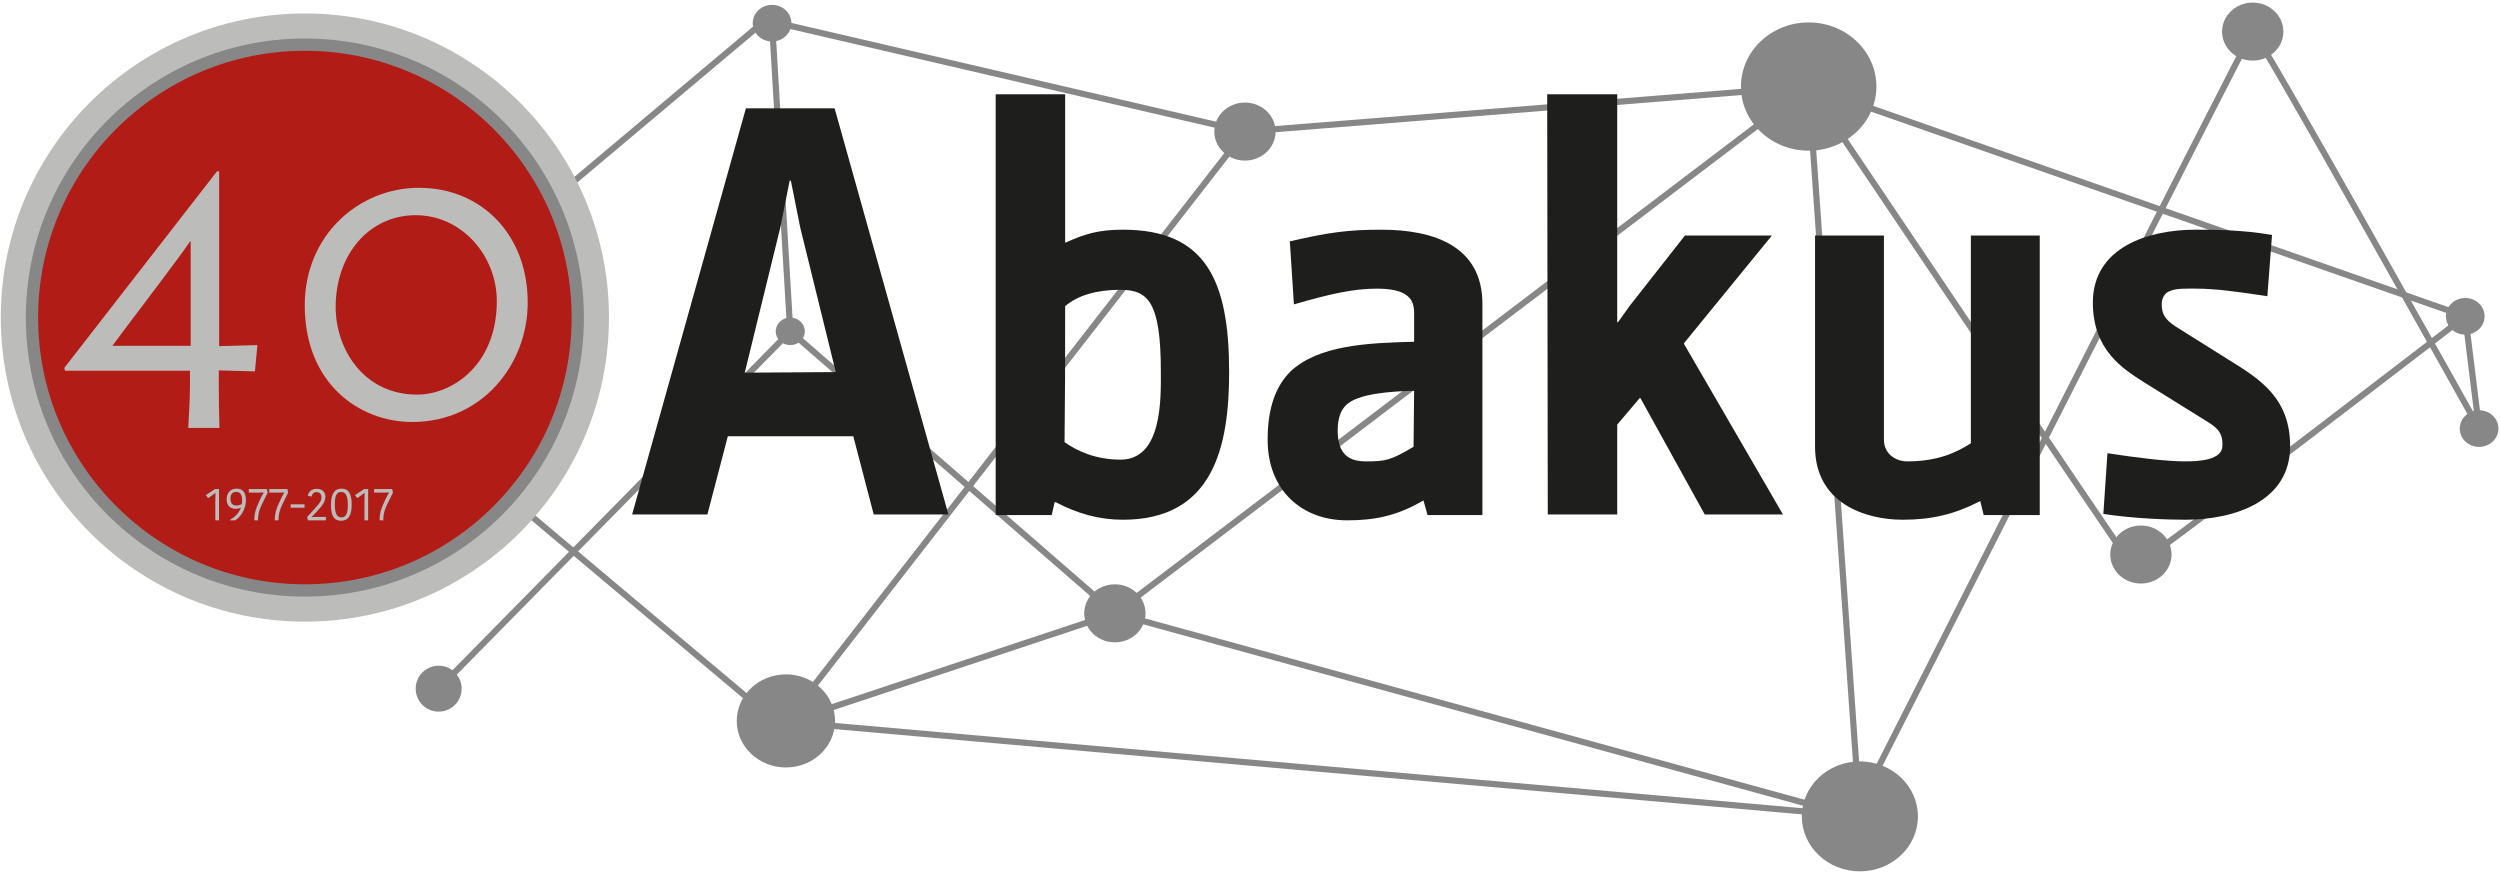 
<svg width="754px" height="263px" viewBox="37 175 754 263" version="1.1" xmlns="http://www.w3.org/2000/svg" xmlns:xlink="http://www.w3.org/1999/xlink">
    <!-- Generator: Sketch 42 (36781) - http://www.bohemiancoding.com/sketch -->
    <desc>Created with Sketch.</desc>
    <defs></defs>
    <g id="Layer_2" stroke="none" stroke-width="1" fill="none" fill-rule="evenodd" transform="translate(37, 175)">
        <g id="Group">
            <g transform="translate(108, 0)">
                <ellipse id="Oval" fill="#878788" fill-rule="nonzero" cx="130.345" cy="99.932" rx="4.393" ry="4.159"></ellipse>
                <path d="M0.097,109.332 L122.907,6.068 L267.474,39.681 L437.494,26.106 C437.494,26.106 534.356,170.095 535.329,170.967 C536.303,171.839 635.517,95.399 635.517,95.399" id="Shape" stroke="#878788" stroke-width="1.864"></path>
                <ellipse id="Oval" fill="#878788" fill-rule="nonzero" cx="124.852" cy="6.988" rx="5.836" ry="5.525"></ellipse>
                <ellipse id="Oval" fill="#878788" fill-rule="nonzero" cx="267.473" cy="39.681" rx="9.241" ry="8.75"></ellipse>
                <ellipse id="Oval" fill="#878788" fill-rule="nonzero" cx="437.493" cy="26.106" rx="20.427" ry="19.341"></ellipse>
                <ellipse id="Oval" fill="#878788" fill-rule="nonzero" cx="537.698" cy="167.246" rx="9.241" ry="8.747"></ellipse>
                <ellipse id="Oval" fill="#878788" fill-rule="nonzero" cx="635.517" cy="95.399" rx="5.836" ry="5.527"></ellipse>
                <path d="M4.275,115.329 L127.084,218.591 L228.245,184.978 L450.993,246.221 C450.993,246.221 570.447,10.401 571.421,9.529 C572.394,8.658 639.695,129.262 639.695,129.262" id="Shape" stroke="#878788" stroke-width="1.864"></path>
                <path d="M143.856,217.433 C143.856,209.676 137.218,203.392 129.031,203.392 C120.843,203.392 114.204,209.676 114.204,217.433 C114.204,225.182 120.843,231.466 129.031,231.466 C137.218,231.466 143.856,225.182 143.856,217.433 Z" id="Shape" fill="#878788" fill-rule="nonzero"></path>
                <path d="M237.485,184.976 C237.485,180.144 233.348,176.229 228.244,176.229 C223.14,176.229 219.003,180.144 219.003,184.976 C219.003,189.811 223.14,193.726 228.244,193.726 C233.348,193.726 237.485,189.811 237.485,184.976 Z" id="Shape" fill="#878788" fill-rule="nonzero"></path>
                <ellipse id="Oval" fill="#878788" fill-rule="nonzero" cx="452.937" cy="246.221" rx="17.508" ry="16.577"></ellipse>
                <ellipse id="Oval" fill="#878788" fill-rule="nonzero" cx="571.42" cy="9.53" rx="9.241" ry="8.75"></ellipse>
                <ellipse id="Oval" fill="#878788" fill-rule="nonzero" cx="639.694" cy="129.262" rx="5.836" ry="5.527"></ellipse>
                <polyline id="Shape" stroke="#878788" stroke-width="1.864" points="639.694 129.262 635.517 95.399 437.493 26.106 452.937 246.221 129.03 217.673 267.474 39.682"></polyline>
                <polyline id="Shape" stroke="#878788" stroke-width="1.864" points="437.493 26.106 228.245 184.978 130.345 99.931 124.852 6.988"></polyline>
                <path d="M24.299,207.706 L130.345,99.931" id="Shape" stroke="#878788" stroke-width="1.864"></path>
                <circle id="Oval" fill="#878788" fill-rule="nonzero" cx="24.3" cy="207.706" r="6.93"></circle>
            </g>
            <g transform="translate(190, 28)" id="Shape" fill-rule="nonzero" fill="#1E1E1C">
                <path d="M148.672,128.752 C141.633,128.752 135.119,126.994 128.431,123.472 L128.079,123.472 C127.728,125.058 127.199,127.346 127.199,127.346 L110.303,127.346 L110.303,0.438 L131.247,0.438 L131.247,45.148 L131.424,45.148 C137.231,42.504 141.457,41.274 148.673,41.274 C173.669,41.274 180.708,56.587 180.708,84.221 C180.707,106.752 175.955,128.752 148.672,128.752 M147.793,59.404 C140.577,59.404 134.944,61.165 131.246,64.333 C131.246,87.564 131.246,84.576 131.07,105.342 C134.765,107.983 140.4,110.629 147.968,110.629 C160.642,110.629 160.114,91.965 160.114,84.222 C160.115,62.924 156.243,59.404 147.793,59.404"></path>
                <path d="M240.55,127.346 L239.318,122.944 L238.967,123.12 C231.045,127.697 224.358,128.932 216.26,128.932 C202.708,128.932 192.32,119.955 192.32,104.638 C192.32,94.961 194.787,88.449 199.19,84.048 C207.633,76.125 222.244,75.42 236.503,75.072 L236.503,66.27 C236.503,61.867 234.038,59.055 225.236,59.055 C218.196,59.055 211.155,60.637 200.243,63.804 L199.011,44.795 C210.451,42.155 216.26,41.275 226.649,41.275 C242.666,41.275 257.094,46.381 257.094,63.628 L257.094,127.346 L240.55,127.346 L240.55,127.346 Z M216.086,94.079 C214.325,95.662 213.447,98.302 213.447,101.825 C213.447,107.807 215.731,111.155 221.893,111.155 C228.054,111.155 229.46,110.8 236.328,106.753 L236.503,89.855 C229.283,90.029 219.604,90.732 216.086,94.079 L216.086,94.079 Z"></path>
                <polygon points="324.156 127.17 304.793 92.142 304.618 91.965 297.753 100.062 297.753 127.17 276.809 127.17 276.634 0.438 297.753 0.438 297.753 69.083 297.93 69.261 301.45 64.332 318.171 43.037 344.399 43.037 317.821 75.598 347.743 127.17"></polygon>
                <path d="M408.292,127.346 L407.234,123.119 L406.882,123.299 C399.315,127.17 392.445,128.752 383.825,128.752 C372.384,128.752 357.421,123.648 357.421,106.752 L357.421,43.034 L378.192,43.034 L378.192,104.637 C378.192,108.865 381.713,111.152 385.233,111.152 C394.385,111.152 400.017,108.511 404.416,105.696 L404.416,43.034 L425.187,43.034 L425.187,127.346 L408.292,127.346 L408.292,127.346 Z"></path>
                <path d="M469.015,128.752 C463.911,128.752 453.353,128.403 444.373,126.994 L445.604,108.685 C454.76,110.096 463.38,111.151 469.014,111.151 C473.238,111.151 480.279,110.798 480.279,106.399 C480.455,102.173 478.341,100.767 475.174,98.83 L456.519,87.215 C450.183,83.168 441.205,77.534 441.205,63.276 C441.205,46.556 457.928,41.273 472.184,41.273 C477.288,41.273 486.089,41.273 495.243,42.86 L493.834,61.34 C484.678,59.933 477.992,59.053 472.361,59.053 C469.369,59.053 466.198,58.875 464.089,59.933 C462.858,60.459 461.976,62.046 461.976,63.63 C461.976,66.445 462.68,68.206 466.199,70.491 L482.746,80.878 C491.898,86.512 500.701,92.318 500.701,106.574 C500.699,123.119 484.153,128.752 469.015,128.752"></path>
                <path d="M73.513,127.17 L67.354,103.582 L29.513,103.582 L23.35,127.17 L0.644,127.17 L34.969,4.663 L61.721,4.663 L96.046,127.17 L73.513,127.17 Z M51.338,40.569 L48.522,26.487 L48.169,26.487 L45.352,40.569 L34.616,84.395 L62.074,84.222 L51.338,40.569 Z"></path>
            </g>
            <g transform="translate(0, 4)">
                <path d="M183.667,91.771 C183.667,142.424 142.603,183.487 91.951,183.487 C41.298,183.487 0.237,142.425 0.237,91.771 C0.237,41.121 41.298,0.057 91.951,0.057 C142.603,0.056 183.667,41.12 183.667,91.771 Z" id="Shape" fill="#BCBCBB" fill-rule="nonzero"></path>
                <circle id="Oval" fill="#B21C17" fill-rule="nonzero" cx="91.848" cy="91.772" r="82.308"></circle>
                <g transform="translate(19, 47)" id="Shape" fill-rule="nonzero" fill="#BCBCBB">
                    <g>
                        <path d="M47.09,53.398 L58.631,53.082 L57.89,61.021 L46.984,60.705 L46.984,65.682 C46.984,69.918 47.089,74.998 47.195,78.071 L37.771,78.071 C37.876,75.106 38.301,70.446 38.301,64.518 L38.301,60.81 L0.603,60.81 L0.392,59.962 L46.454,0.665 L47.09,0.665 L47.09,53.398 Z M38.512,21.842 L38.301,21.842 C34.806,27.137 18.711,47.998 14.9,53.293 L38.512,53.293 L38.512,21.842 Z"></path>
                        <path d="M72.917,41.114 C72.917,19.724 89.437,5.641 107.333,5.641 C126.181,5.641 140.159,19.724 140.159,40.268 C140.159,58.692 126.606,76.269 105.32,76.269 C89.331,76.27 72.917,64.623 72.917,41.114 Z M130.839,39.845 C130.839,25.973 120.144,13.9 106.377,13.9 C92.508,13.9 82.234,25.549 82.234,41.645 C82.234,54.034 90.494,68.012 106.801,68.012 C117.496,68.011 130.839,59.009 130.839,39.845 Z"></path>
                    </g>
                    <g transform="translate(43, 96)">
                        <polygon points="4.056 0.498 4.056 9.925 2.942 9.925 2.942 4.214 2.986 1.668 2.928 1.668 1.873 2.465 0.762 3.231 0.095 2.319 2.856 0.499 4.056 0.499"></polygon>
                        <path d="M10.608,6.107 C10.29,6.281 9.797,6.455 9.045,6.455 C7.485,6.455 6.358,5.543 6.358,3.578 C6.358,1.582 7.602,0.367 9.336,0.367 C11.361,0.367 12.171,1.742 12.171,3.851 C12.171,6.7 10.507,8.941 8.974,9.924 L7.37,9.924 L7.37,9.792 C8.96,8.854 10.06,7.711 10.653,6.136 L10.608,6.107 Z M10.94,4.993 C11.014,4.576 11.028,4.272 11.028,3.896 C11.028,2.016 10.276,1.364 9.233,1.364 C8.136,1.364 7.501,2.029 7.501,3.403 C7.501,4.82 8.15,5.47 9.322,5.47 C10.088,5.471 10.608,5.211 10.94,4.993 Z"></path>
                        <path d="M14.705,9.925 L14.705,9.533 C14.705,8.017 15.182,6.353 15.976,4.678 L16.728,3.057 L17.538,1.582 L17.538,1.525 C17.538,1.525 16.874,1.566 15.876,1.566 L13.041,1.566 L13.041,0.498 L18.493,0.498 L18.724,1.596 L17.017,5.052 C16.282,6.555 15.82,8.061 15.82,9.533 L15.82,9.925 L14.705,9.925 Z"></path>
                        <path d="M20.88,9.925 L20.88,9.533 C20.88,8.017 21.359,6.353 22.153,4.678 L22.904,3.057 L23.715,1.582 L23.715,1.525 C23.715,1.525 23.048,1.566 22.052,1.566 L19.217,1.566 L19.217,0.498 L24.669,0.498 L24.901,1.596 L23.195,5.052 C22.459,6.555 21.994,8.061 21.994,9.533 L21.994,9.925 L20.88,9.925 Z"></path>
                        <polygon points="25.67 6.122 25.67 5.11 29.848 5.11 29.848 6.122"></polygon>
                        <path d="M32.005,8.941 L33.48,8.913 L36.298,8.913 L36.298,9.925 L30.835,9.925 L30.646,8.913 C31.022,8.566 33.812,5.43 33.972,5.197 C34.667,4.402 34.955,3.736 34.955,2.926 C34.955,1.987 34.348,1.408 33.436,1.408 C32.511,1.408 32.105,2.072 31.962,2.769 L30.819,2.507 C31.064,1.379 31.962,0.425 33.524,0.425 C35.143,0.425 36.126,1.379 36.126,2.812 C36.126,3.881 35.648,4.865 34.782,5.892 C34.695,5.992 33.538,7.308 33.422,7.422 C33.336,7.511 32.122,8.796 32.005,8.882 L32.005,8.941 L32.005,8.941 Z"></path>
                        <path d="M37.822,5.268 C37.822,1.971 38.862,0.368 40.988,0.368 C43.128,0.368 44.068,1.887 44.068,5.168 C44.068,8.466 43.025,10.057 40.886,10.057 C38.73,10.056 37.822,8.537 37.822,5.268 Z M40.959,9.043 C42.419,9.043 42.911,7.827 42.911,5.268 C42.911,2.711 42.347,1.38 40.901,1.38 C39.456,1.38 38.977,2.609 38.977,5.167 C38.977,7.742 39.542,9.043 40.959,9.043 Z"></path>
                        <polygon points="49.029 0.498 49.029 9.925 47.918 9.925 47.918 4.214 47.961 1.668 47.901 1.668 46.847 2.465 45.736 3.231 45.069 2.319 47.83 0.499 49.029 0.499"></polygon>
                        <path d="M52.489,9.925 L52.489,9.533 C52.489,8.017 52.968,6.353 53.763,4.678 L54.514,3.057 L55.325,1.582 L55.325,1.525 C55.325,1.525 54.658,1.566 53.662,1.566 L50.827,1.566 L50.827,0.498 L56.277,0.498 L56.509,1.596 L54.803,5.052 C54.065,6.555 53.603,8.061 53.603,9.533 L53.603,9.925 L52.489,9.925 Z"></path>
                    </g>
                </g>
                <circle id="Oval" stroke="#878788" stroke-width="3.703" cx="91.951" cy="91.772" r="82.308"></circle>
            </g>
        </g>
    </g>
</svg>

